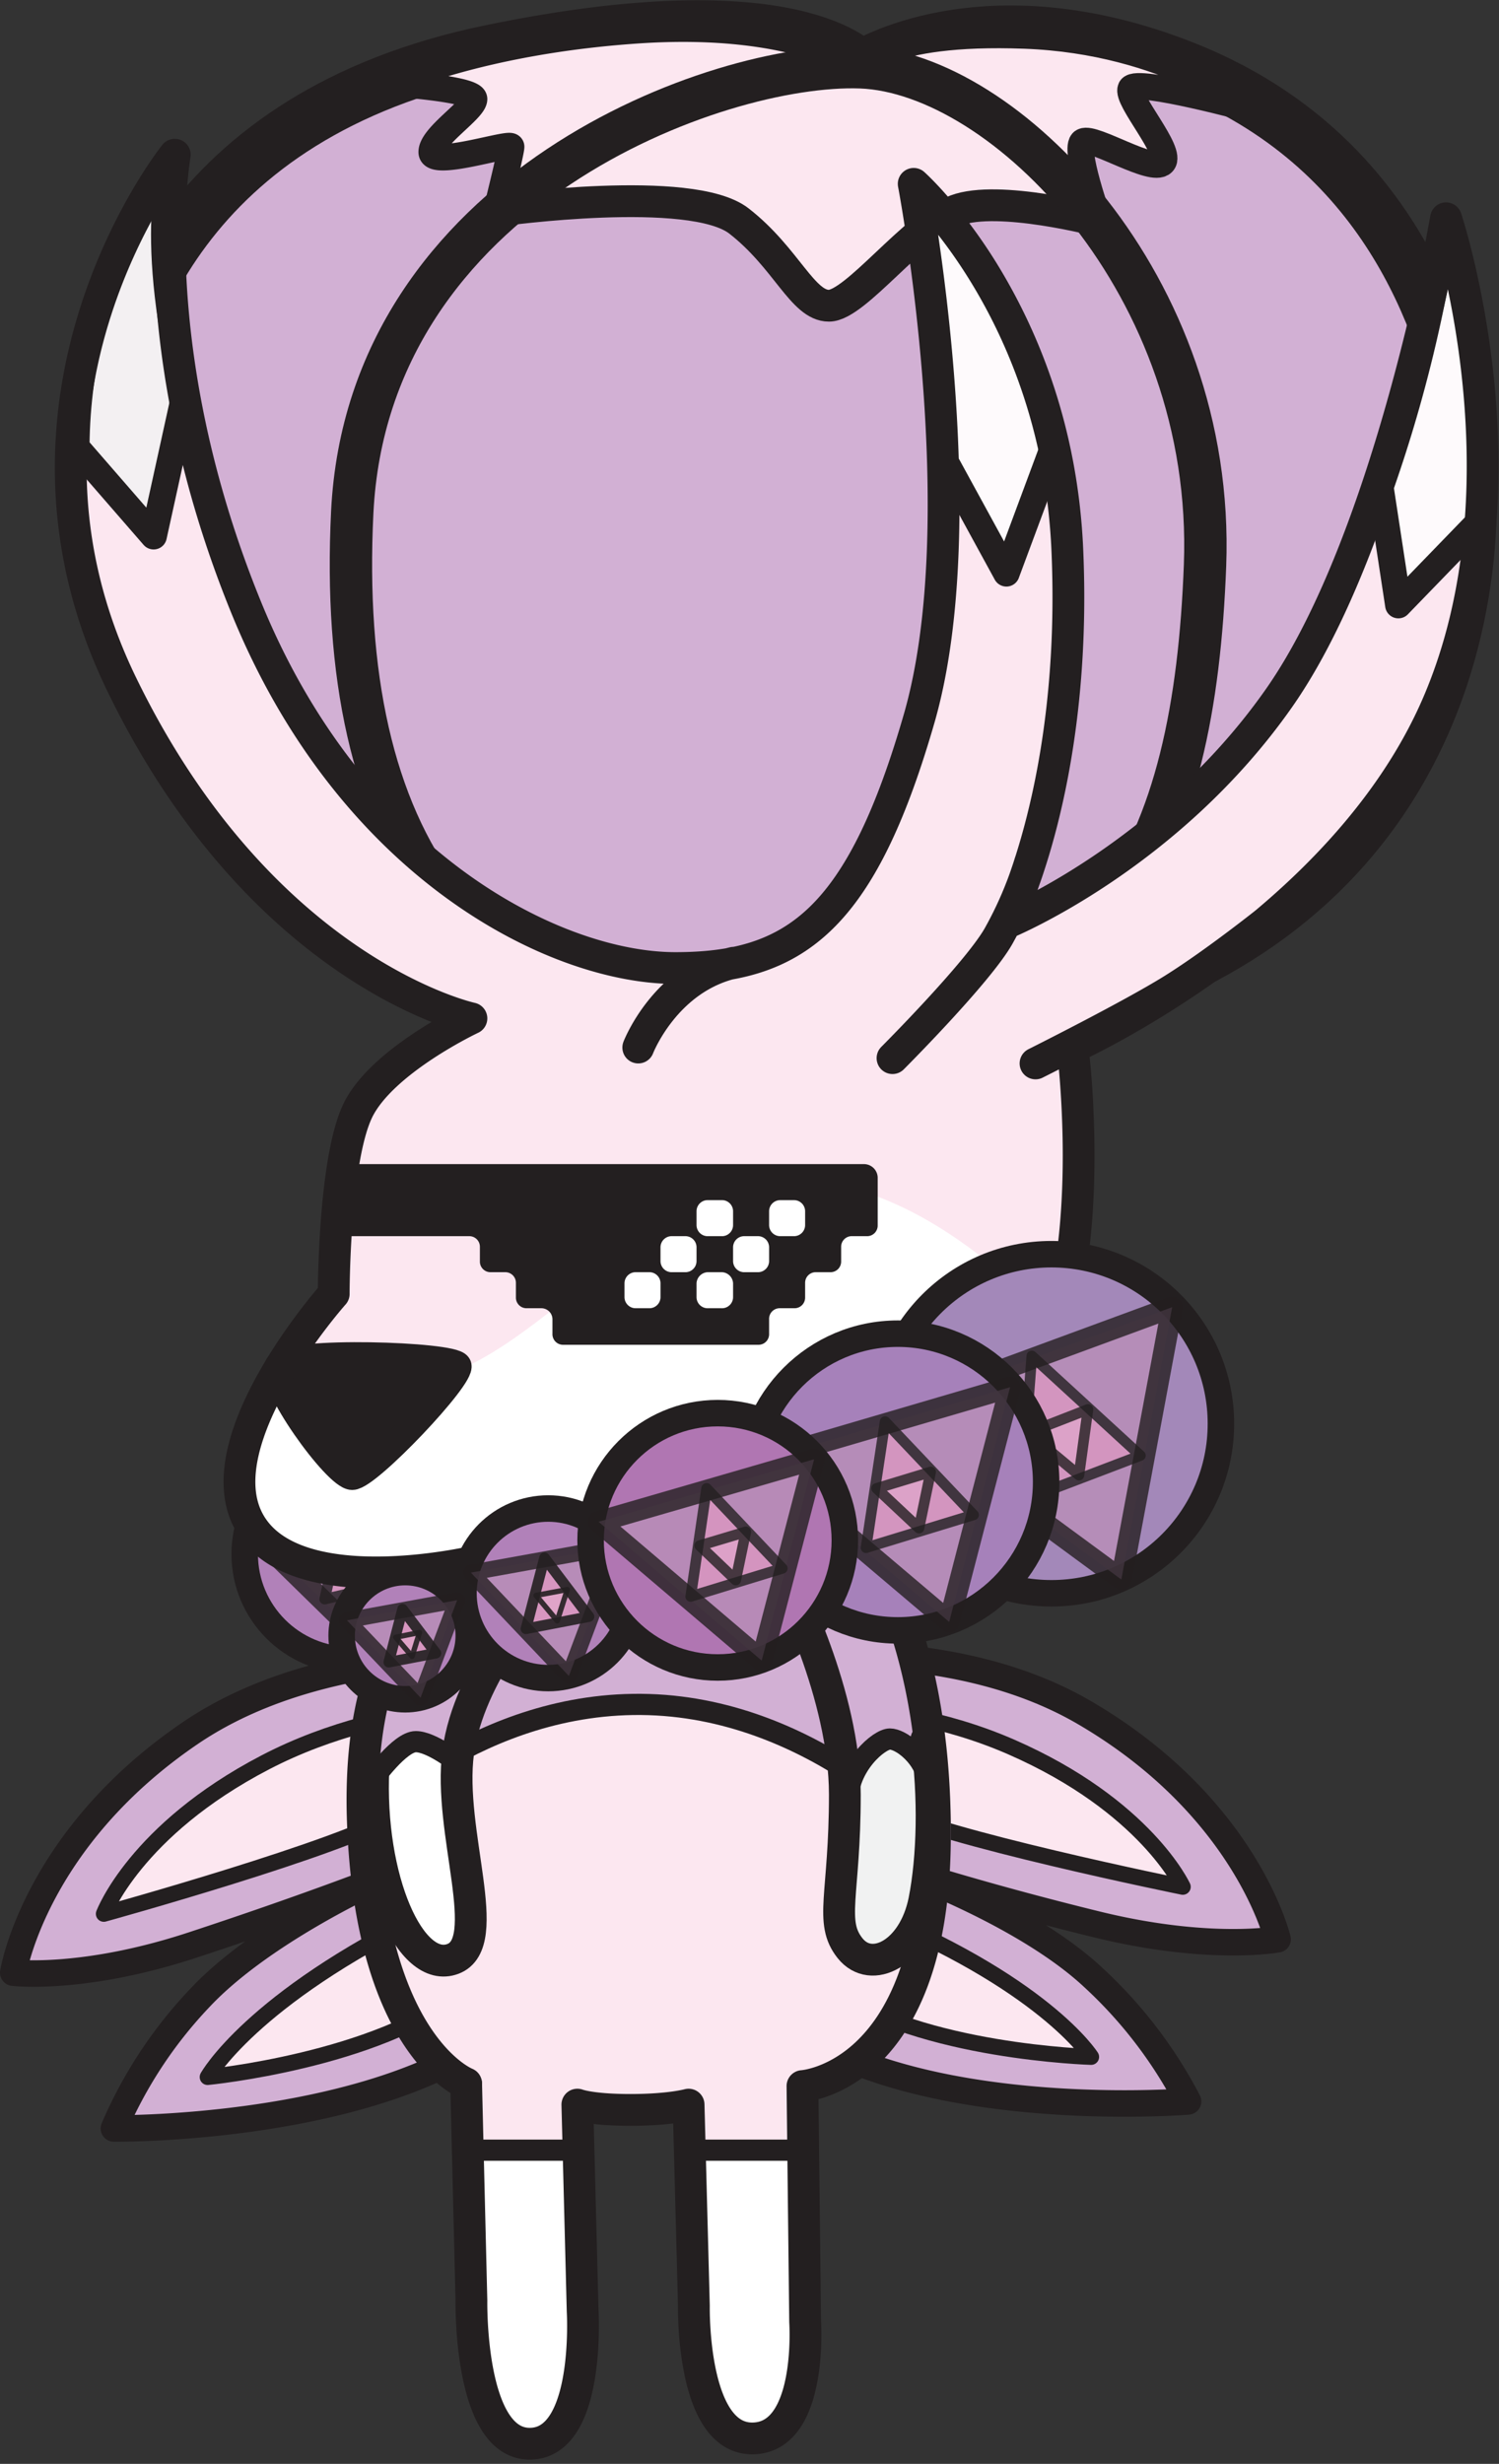 <svg xmlns="http://www.w3.org/2000/svg" viewBox="0 0 283 465">
  <rect x="0" y="0" width="283" height="465" fill="#333333" stroke="none"/>
  <g id="wings">
    <g>
      <path id="wings-left-outer" d="M110,313.5s-44.2-6.4-73.6,13.6S3,372.3,3,372.3s13.1,1.6,33.8-5.2,34.6-12.2,34.6-12.2-21.6,9.8-33.2,22.2A83.3,83.3,0,0,0,22,401.7s43.1.5,68.5-15.4,20.1-26.8,20.1-26.8Z" transform="translate(-0.5)" style="fill: #d2b0d4;stroke: #231f20;stroke-linecap: round;stroke-linejoin: round;stroke-width: 5px"/>
      <path id="wings-left-inner" d="M102.3,321.8s-27.1-2-51.7,10.8-30.5,28.6-30.5,28.6,45.6-12.6,55.4-18.9,39.1,2.6,5.7,18.8S39.7,392,39.7,392s31.9-3.1,48-16.1,15.6-17.3,15.6-17.3Z" transform="translate(-0.5)" style="fill: #fce7f0;stroke: #231f20;stroke-linecap: round;stroke-linejoin: round;stroke-width: 3px"/>
      <path id="wings-right-outer" d="M130.8,314.8s43.7-9.5,74.4,8.4S241.7,366,241.7,366s-12.9,2.4-34.1-2.8-35.4-9.8-35.4-9.8,22.3,8.2,34.7,19.8a85.3,85.3,0,0,1,17.9,23.4s-42.9,3.5-69.5-10.6-21.8-25.2-21.8-25.2Z" transform="translate(-0.5)" style="fill: #d2b0d4;stroke: #231f20;stroke-linecap: round;stroke-linejoin: round;stroke-width: 5px"/>
      <path id="wings-right-inner" d="M139.1,322.5s26.9-3.9,52.3,7.2,32.4,26.4,32.4,26.4-46.3-9.4-56.5-15-38.9,5.3-4.3,19.1,43.5,28,43.5,28-32.1-.9-49-12.8-16.8-16.1-16.8-16.1Z" transform="translate(-0.5)" style="fill: #fce7f0;stroke: #231f20;stroke-linecap: round;stroke-linejoin: round;stroke-width: 3px"/>
    </g>
  </g>
  <g id="lace-rear">
    <g id="orb">
      <g>
        <circle id="orb-bg" cx="66.2" cy="293.3" r="20" style="fill: #b181b9;stroke: #231f20;stroke-linecap: round;stroke-linejoin: round;stroke-width: 5px"/>
        <polygon id="orb-triangle-outer" points="47.7 289.1 82.2 281.6 71.7 312.6 47.7 289.1" style="fill: #b98fb8;stroke: #231f20;stroke-linecap: round;stroke-linejoin: round;stroke-width: 4px;opacity: 0.8"/>
        <g id="orb-triangle-mid" style="opacity: 0.8">
          <polygon points="65 285 76 298.4 61.3 301.8 65 285" style="fill: #e39ac3;opacity: 0.8"/>
          <polygon points="65 285 76 298.4 61.3 301.8 65 285" style="fill: none;stroke: #231f20;stroke-linecap: round;stroke-linejoin: round;stroke-width: 2px"/>
        </g>
        <g id="orb-triangle-inner" style="opacity: 0.8">
          <polygon points="68.5 299.7 63.3 294 70.7 292.2 68.5 299.7" style="fill: #ecb7d4;opacity: 0.48"/>
          <polygon points="68.5 299.7 63.3 294 70.7 292.2 68.5 299.7" style="fill: none;stroke: #231f20;stroke-linecap: round;stroke-linejoin: round;stroke-width: 2px"/>
        </g>
      </g>
    </g>
  </g>
  <g id="onion">
    <g>
      <path id="onion-outer-outline" d="M20,83.7c2-21,15-62,73-74s70,3,70,3,23-15,61,0,49,48,53,68,4,116-125,116S18,104.7,20,83.7Z" transform="translate(-0.5)" style="fill: #d2b0d4;stroke: #231f20;stroke-linecap: round;stroke-linejoin: round;stroke-width: 10px"/>
      <path id="onion-right-accent" d="M237,20.7s-16-13-43-14-31,6-31,6,9.9-1.6,25,10.7,20,18.3,20,18.3-5-14-3-15,13,6,15,4-7-12-6-14S237,20.7,237,20.7Z" transform="translate(-0.5)" style="fill: #fce7f0;stroke: #231f20;stroke-linecap: round;stroke-linejoin: round;stroke-width: 5px"/>
      <path id="onion-center-accent" d="M95,39.7s36-5,45,2,12,16,17,16,16-15,24-18,27,2,27,2-13-24-45-29S95,39.7,95,39.7Z" transform="translate(-0.5)" style="fill: #fce7f0;stroke: #231f20;stroke-linecap: round;stroke-linejoin: round;stroke-width: 6px"/>
      <path id="onion-left-accent" d="M74,15.7s16,1,16,3-8,7-8,10,15-2,15-1-3,13-3,13a145.7,145.7,0,0,1,39-23c22.3-8.6,30-5,30-5s-12-9-42-7S74,15.7,74,15.7Z" transform="translate(-0.5)" style="fill: #fce7f0;stroke: #231f20;stroke-linecap: round;stroke-linejoin: round;stroke-width: 5px"/>
      <path id="onion-inner-outline" d="M163,12.7c-27-1-93,23-96,84s21,100,82,100,77-37,79-90S190,13.7,163,12.7Z" transform="translate(-0.5)" style="fill: none;stroke: #231f20;stroke-linecap: round;stroke-linejoin: round;stroke-width: 8px"/>
    </g>
  </g>
  <g id="body">
    <path id="outer-bg" d="M89.5,192.2s-39.5-8.5-66-63,10-100,10-100S27,65.7,47,114.7s58.5,68,81,68,35-9,46-47-1-101-1-101,27,24,29,69-11.5,70.5-11.5,70.5S221,161.7,242,131.7s31.5-90.5,31.5-90.5S290,90.7,272,132.7s-69,65-69,65,4,31-3,53-40,35-40,35,17.5,17.5,17,62-25,46-25,46l.5,44.5s1.5,22-10,22-11-25-11-25l-1-38s-3.5,1-11,1-10-1-10-1l1,39s1.5,25-10,25-11-27-11-27l-1-41s-18-7-19.5-49.5,21-49,21-49-34,8-42.5-7.5,16-44,16-44,0-24,4.5-33.5S89.5,192.2,89.5,192.2ZM196,200.7s18-9,26-14,18-13,18-13m-71,26s16-16,20-23a71.3,71.3,0,0,0,6-14m-39,9s-4,7-17,10-18,16-18,16" transform="translate(-0.5)" style="fill: #fff"/>
    <path id="head-accent" d="M200,250.7c7-22,3-53,3-53s51-23,69-65,1.5-91.5,1.5-91.5S261,101.7,240,131.7s-49.5,42.5-49.5,42.5S204,148.7,202,103.7s-29-69-29-69,10,63-1,101-21.5,47-44,47-60-23-79-68S33.5,29.2,33.5,29.2s-36.5,45.5-10,100,66,63,66,63-17,8-21.5,17.5-4.5,33.5-4.5,33.5-9.4,11.6-7.5,15.5,12,3,23,2c22-2,44-38,71-38S200,250.7,200,250.7Z" transform="translate(-0.5)" style="fill: #fce7f0"/>
    <path id="body-dark-accent" d="M180,347.7c.5-44.5-20-62-20-62s-65,7-69,9-23.5,6.5-22,49c0,0,22-17,53-18S180,347.7,180,347.7Z" transform="translate(-0.5)" style="fill: #d2b0d4"/>
    <path id="body-light-accent" d="M177,347.7c-.5,44.5-25,46-25,46v12.1H130.8l-.3-8.6s-3.5,1-11,1-10-1-10-1l.3,8.6H89.5V393.2s-19-7-20.5-49.5c0,0,22-23,54-22S177,347.7,177,347.7Z" transform="translate(-0.5)" style="fill: #fce7f0;stroke: #231f20;stroke-linecap: round;stroke-linejoin: round;stroke-width: 4px"/>
    <path id="right-arm-accent" d="M168.5,328.2c2,0,6,3,7,7s2.1,15.5.5,23.5c-2,10-11,14-15,9s-.5-20.5-.5-27.5S166.5,328.2,168.5,328.2Z" transform="translate(-0.5)" style="fill: #f1f2f2;stroke: #231f20;stroke-linecap: round;stroke-linejoin: round;stroke-width: 4px"/>
    <path id="right-arm" d="M149,298.7s11,21,11,40-3,24,1,29,12,1,14-9c1.6-8.1,1.9-19.5.4-30.4" transform="translate(-0.5)" style="fill: none;stroke: #231f20;stroke-linecap: round;stroke-linejoin: round;stroke-width: 6px"/>
    <path id="left-arm-accent" d="M87,332.7c-2,15,7,34-1,37s-16-13-15-34c0,0,5-7,8-7S87,332.7,87,332.7Z" transform="translate(-0.5)" style="fill: #fff;stroke: #231f20;stroke-linecap: round;stroke-linejoin: round;stroke-width: 4px"/>
    <path id="left-arm" d="M102,301.7s-13,14-15,29,7,36-1,39-16-15-15-36" transform="translate(-0.5)" style="fill: none;stroke: #231f20;stroke-linecap: round;stroke-linejoin: round;stroke-width: 6px"/>
    <path id="tendril-right-accent" d="M280,98.2c2.3-30.6-6.5-57-6.5-57a265.4,265.4,0,0,1-12.4,50.7l3.4,22.3Z" transform="translate(-0.5)" style="fill: #fff;fill-opacity: 0.8;stroke: #231f20;stroke-linecap: round;stroke-linejoin: round;stroke-width: 5px"/>
    <path id="tendril-middle-accent" d="M199.2,84.8C192.7,50,173,34.7,173,34.7a277.2,277.2,0,0,1,5.2,51l12.3,22.5Z" transform="translate(-0.5)" style="fill: #fff;fill-opacity: 0.8;stroke: #231f20;stroke-linecap: round;stroke-linejoin: round;stroke-width: 5px"/>
    <path id="tendril-left-accent" d="M35.5,73.9c-7.6-31.6-2-44.7-2-44.7S15.1,50.3,14.9,84.4l14.6,16.8Z" transform="translate(-0.5)" style="fill: #f1f2f2;fill-opacity: 0.8;stroke: #231f20;stroke-linecap: round;stroke-linejoin: round;stroke-width: 5px"/>
    <path id="eye-right-smile" d="M110,243.3s8.1-12.6,20-15.6a19.6,19.6,0,0,1,19,5" transform="translate(-0.5)" style="fill: none;stroke: #231f20;stroke-linecap: round;stroke-linejoin: round;stroke-width: 6px"/>
    <g id="sunglasses">
      <path id="sunglasses-obj" d="M64.3,219.7h99.3a2.6,2.6,0,0,1,2.6,2.5v9.1a2,2,0,0,1-2.1,2h-2.7a2,2,0,0,0-2.1,2v2.8a2,2,0,0,1-2,2h-2.8a2,2,0,0,0-2,2v2.8a2,2,0,0,1-2,2h-2.8a2,2,0,0,0-2,2.1v2.7a2,2,0,0,1-2,2.1H106.8a2,2,0,0,1-2-2.1V249a2.1,2.1,0,0,0-2.1-2.1H99.9a2,2,0,0,1-2-2v-2.8a2,2,0,0,0-2-2H93.1a2,2,0,0,1-2-2v-2.8a2,2,0,0,0-2-2H64.3" transform="translate(-0.5)" style="fill: #231f20"/>
      <path id="sunglasses-sheen" d="M152.5,228.6v2.6a2.1,2.1,0,0,1-2.1,2.1h-2.6a2.1,2.1,0,0,1-2.1-2.1v-2.6a2.1,2.1,0,0,1,2.1-2.1h2.6A2.1,2.1,0,0,1,152.5,228.6Zm-6.8,6.8V238a2.1,2.1,0,0,1-2.1,2.1H141a2.1,2.1,0,0,1-2.1-2.1v-2.6a2.1,2.1,0,0,1,2.1-2.1h2.6A2.1,2.1,0,0,1,145.7,235.4Zm-9-2.1h-2.5a2.1,2.1,0,0,1-2.2-2.1v-2.6a2.1,2.1,0,0,1,2.2-2.1h2.5a2.1,2.1,0,0,1,2.2,2.1v2.6A2.1,2.1,0,0,1,136.7,233.3Zm-4.7,2.1V238a2.1,2.1,0,0,1-2.1,2.1h-2.6a2.1,2.1,0,0,1-2.1-2.1v-2.6a2.1,2.1,0,0,1,2.1-2.1h2.6A2.1,2.1,0,0,1,132,235.4Zm-6.8,6.8v2.6a2.1,2.1,0,0,1-2.1,2.1h-2.6a2.1,2.1,0,0,1-2.1-2.1v-2.6a2.1,2.1,0,0,1,2.1-2.1h2.6A2.1,2.1,0,0,1,125.2,242.2Zm9-2.1h2.5a2.2,2.2,0,0,1,2.2,2.1v2.6a2.1,2.1,0,0,1-2.2,2.1h-2.5a2.1,2.1,0,0,1-2.2-2.1v-2.6A2.2,2.2,0,0,1,134.2,240.1Z" transform="translate(-0.5)" style="fill: #fff"/>
    </g>
    <path id="body-outer-outline" d="M89.5,192.2s-39.5-8.5-66-63,10-100,10-100S27,65.7,47,114.7s58.5,68,81,68,35-9,46-47-1-101-1-101,27,24,29,69-11.5,70.5-11.5,70.5S221,161.7,242,131.7s31.5-90.5,31.5-90.5S290,90.7,272,132.7s-69,65-69,65,4,31-3,53-40,35-40,35,17.5,17.5,17,62-25,46-25,46l.5,44.5s1.5,22-10,22-11-25-11-25l-1-38s-3.5,1-11,1-10-1-10-1l1,39s1.5,25-10,25-11-27-11-27l-1-41s-18-7-19.5-49.5,21-49,21-49-34,8-42.5-7.5,16-43,16-43,0-25,4.5-34.5S89.5,192.2,89.5,192.2ZM196,200.7s18-9,26-14,18-13,18-13m-71,26s16-16,20-23a71.3,71.3,0,0,0,6-14m-56,19c-13,3-18,16-18,16" transform="translate(-0.5)" style="fill: none;stroke: #231f20;stroke-linecap: round;stroke-linejoin: round;stroke-width: 6px"/>
    <path id="nose" d="M53,257.7c2-3,33-2,34,0s-17,21-20,21S51,260.7,53,257.7Z" transform="translate(-0.5)" style="fill: #231f20;stroke: #231f20;stroke-linecap: round;stroke-linejoin: round;stroke-width: 5px"/>
  </g>
  <g id="lace-front">
    <g id="orb-2">
      <circle id="orb-bg-2" cx="198.5" cy="268.7" r="32" style="fill: #a388b9;stroke: #231f20;stroke-linecap: round;stroke-linejoin: round;stroke-width: 5px"/>
      <polygon id="orb-triangle-outer-2" points="168.3 266.2 221.3 246.7 211.7 298.1 168.3 266.2" style="fill: #b98fb8;stroke: #231f20;stroke-linecap: round;stroke-linejoin: round;stroke-width: 4px;opacity: 0.8"/>
      <g id="orb-triangle-mid-2" style="opacity: 0.8">
        <polygon points="194.8 255.9 215.3 274.7 192.7 283.3 194.8 255.9" style="fill: #e39ac3;opacity: 0.8"/>
        <polygon points="194.8 255.9 215.3 274.7 192.7 283.3 194.8 255.9" style="fill: none;stroke: #231f20;stroke-linecap: round;stroke-linejoin: round;stroke-width: 2px"/>
      </g>
      <g id="orb-triangle-inner-2" style="opacity: 0.8">
        <polygon points="203.7 278.4 194.1 270.4 205.4 266 203.7 278.4" style="fill: #ecb7d4;opacity: 0.48"/>
        <polygon points="203.7 278.4 194.1 270.4 205.4 266 203.7 278.4" style="fill: none;stroke: #231f20;stroke-linecap: round;stroke-linejoin: round;stroke-width: 2px"/>
      </g>
    </g>
    <g id="orb-3">
      <circle id="orb-bg-3" cx="169.5" cy="279.7" r="28" style="fill: #a681ba;stroke: #231f20;stroke-linecap: round;stroke-linejoin: round;stroke-width: 5px"/>
      <polygon id="orb-triangle-outer-3" points="143.3 275.7 190.7 261.8 179.2 306.1 143.3 275.7" style="fill: #b98fb8;stroke: #231f20;stroke-linecap: round;stroke-linejoin: round;stroke-width: 4px;opacity: 0.8"/>
      <g id="orb-triangle-mid-3" style="opacity: 0.8">
        <polygon points="167.1 268.3 183.8 285.9 163.5 292.1 167.1 268.3" style="fill: #e39ac3;opacity: 0.8"/>
        <polygon points="167.1 268.3 183.8 285.9 163.5 292.1 167.1 268.3" style="fill: none;stroke: #231f20;stroke-linecap: round;stroke-linejoin: round;stroke-width: 2px"/>
      </g>
      <g id="orb-triangle-inner-3" style="opacity: 0.8">
        <polygon points="173.5 288.4 165.5 280.9 175.7 277.8 173.5 288.4" style="fill: #ecb7d4;opacity: 0.48"/>
        <polygon points="173.5 288.4 165.5 280.9 175.7 277.8 173.5 288.4" style="fill: none;stroke: #231f20;stroke-linecap: round;stroke-linejoin: round;stroke-width: 2px"/>
      </g>
    </g>
    <g id="orb-4">
      <circle id="orb-bg-4" cx="103.5" cy="300.7" r="16" style="fill: #b181b9;stroke: #231f20;stroke-linecap: round;stroke-linejoin: round;stroke-width: 5px"/>
      <polygon id="orb-triangle-outer-4" points="88.9 296.8 116.6 291.8 107.4 316.3 88.9 296.8" style="fill: #b98fb8;stroke: #231f20;stroke-linecap: round;stroke-linejoin: round;stroke-width: 3px;opacity: 0.8"/>
      <g id="orb-triangle-mid-4" style="opacity: 0.9">
        <polygon points="102.8 294 111.2 305.1 99.3 307.4 102.8 294" style="fill: #e39ac3;opacity: 0.8"/>
        <polygon points="102.8 294 111.2 305.1 99.3 307.4 102.8 294" style="fill: none;stroke: #231f20;stroke-linecap: round;stroke-linejoin: round;stroke-width: 2px"/>
      </g>
      <g id="orb-triangle-inner-4" style="opacity: 0.9">
        <polygon points="105.2 305.9 101.2 301.1 107.1 300 105.2 305.9" style="fill: #ecb7d4;opacity: 0.48"/>
        <polygon points="105.2 305.9 101.2 301.1 107.1 300 105.2 305.9" style="fill: none;stroke: #231f20;stroke-linecap: round;stroke-linejoin: round"/>
      </g>
    </g>
    <g id="orb-5">
      <circle id="orb-bg-5" cx="76.5" cy="308.7" r="12" style="fill: #b181b9;stroke: #231f20;stroke-linecap: round;stroke-linejoin: round;stroke-width: 5px"/>
      <polygon id="orb-triangle-outer-5" points="65.5 305.8 86.3 302 79.4 320.4 65.5 305.8" style="fill: #b98fb8;stroke: #231f20;stroke-linecap: round;stroke-linejoin: round;stroke-width: 3px;opacity: 0.8"/>
      <g id="orb-triangle-mid-5" style="opacity: 0.9">
        <polygon points="76 303.7 82.3 312 73.4 313.7 76 303.7" style="fill: #e39ac3;opacity: 0.8"/>
        <polygon points="76 303.7 82.3 312 73.4 313.7 76 303.7" style="fill: none;stroke: #231f20;stroke-linecap: round;stroke-linejoin: round;stroke-width: 2px"/>
      </g>
      <g id="orb-triangle-inner-5" style="opacity: 0.9">
        <polygon points="77.8 312.6 74.7 309 79.2 308.1 77.8 312.6" style="fill: #ecb7d4;opacity: 0.48"/>
        <polygon points="77.8 312.6 74.7 309 79.2 308.1 77.8 312.6" style="fill: none;stroke: #231f20;stroke-linecap: round;stroke-linejoin: round"/>
      </g>
    </g>
    <g id="orb-6">
      <circle id="orb-bg-6" cx="135.5" cy="290.7" r="24" style="fill: #b076b2;stroke: #231f20;stroke-linecap: round;stroke-linejoin: round;stroke-width: 5px"/>
      <polygon id="orb-triangle-outer-6" points="113 287.2 153.7 275.4 143.8 313.4 113 287.2" style="fill: #b98fb8;stroke: #231f20;stroke-linecap: round;stroke-linejoin: round;stroke-width: 4px;opacity: 0.8"/>
      <g id="orb-triangle-mid-6" style="opacity: 0.8">
        <polygon points="133.4 280.9 147.7 296 130.4 301.3 133.4 280.9" style="fill: #e39ac3;opacity: 0.8"/>
        <polygon points="133.4 280.9 147.7 296 130.4 301.3 133.4 280.9" style="fill: none;stroke: #231f20;stroke-linecap: round;stroke-linejoin: round;stroke-width: 2px"/>
      </g>
      <g id="orb-triangle-inner-6" style="opacity: 0.8">
        <polygon points="138.9 298.2 132.1 291.7 140.8 289.1 138.9 298.2" style="fill: #ecb7d4;opacity: 0.48"/>
        <polygon points="138.9 298.2 132.1 291.7 140.8 289.1 138.9 298.2" style="fill: none;stroke: #231f20;stroke-linecap: round;stroke-linejoin: round;stroke-width: 2px"/>
      </g>
    </g>
  </g>
</svg>
